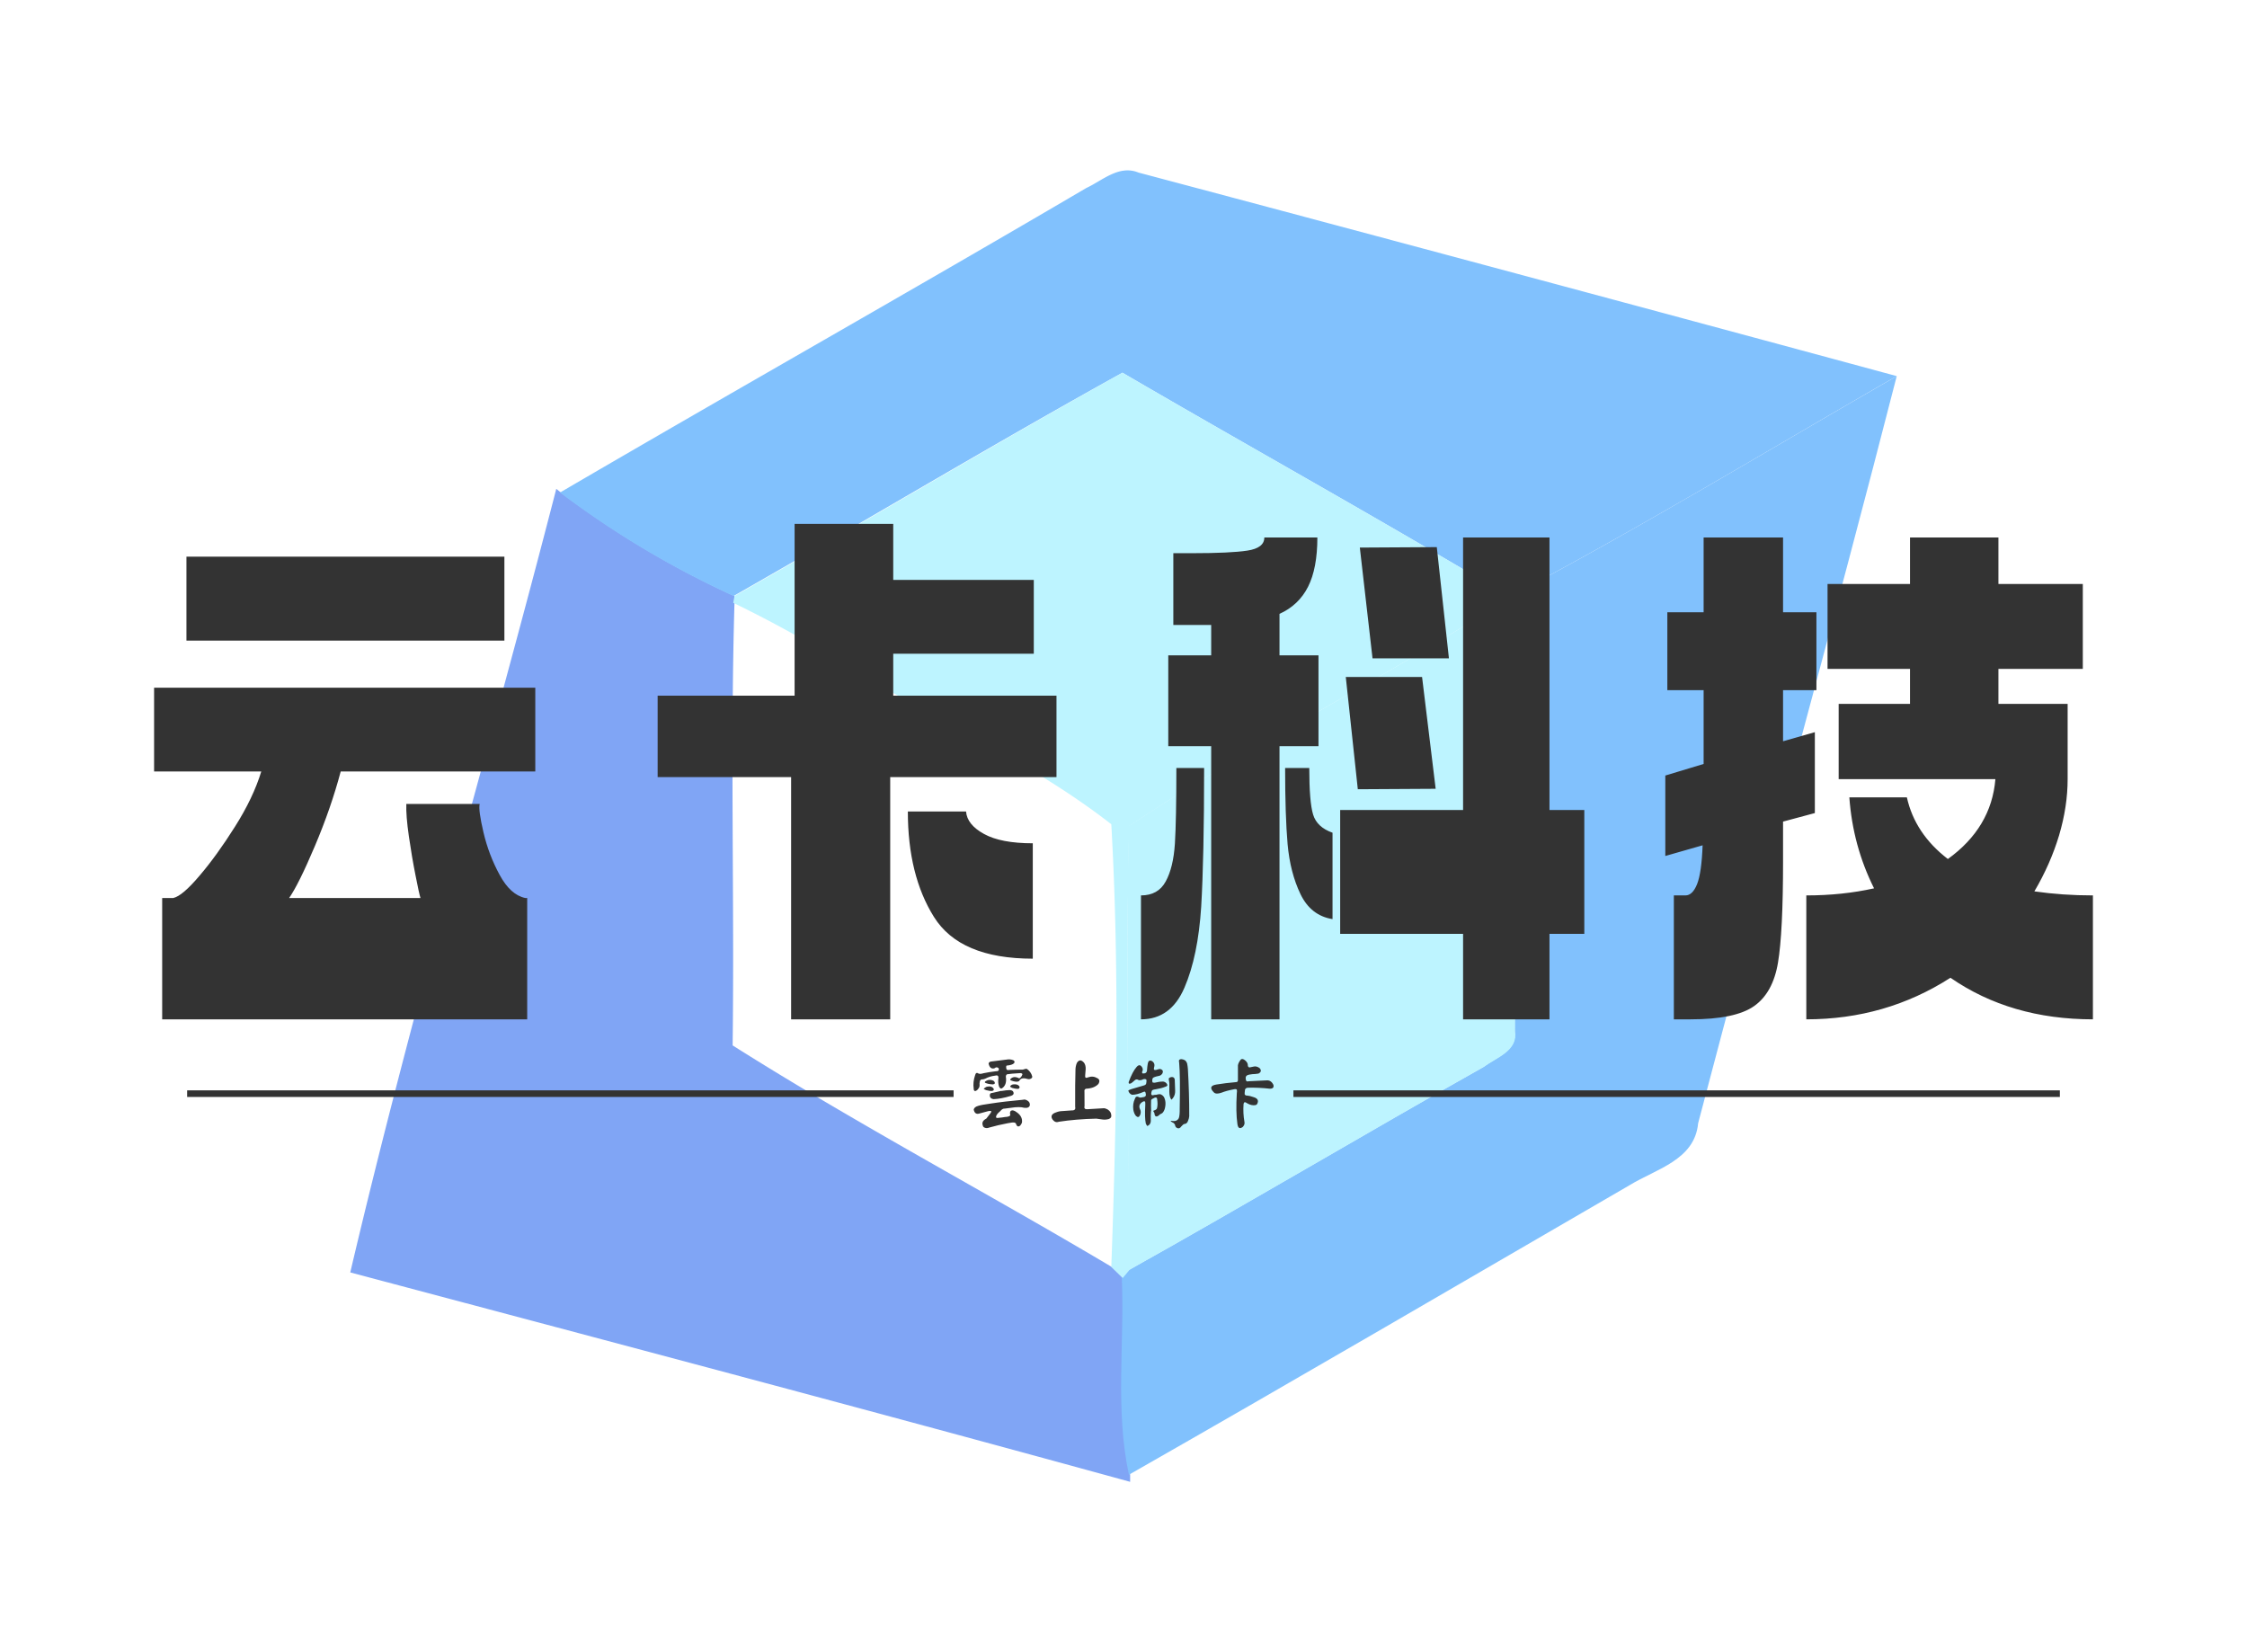 <svg data-v-70b83f88="" version="1.0" xmlns="http://www.w3.org/2000/svg" xmlns:xlink="http://www.w3.org/1999/xlink" width="100%" height="100%" viewBox="0 0 340 250" preserveAspectRatio="xMidYMid meet" color-interpolation-filters="sRGB" style="margin: auto;">   <g data-v-70b83f88="" class="iconmbgsvg" transform="translate(23.316,25.78)"><g fill="#333" hollow-target="textNormalTran"><g opacity="0.55" transform="translate(29.684,0)"><g><rect fill="#333" fill-opacity="0" stroke-width="2" x="0" y="0" width="234" height="198.44" class="image-rect"></rect> <svg x="0" y="0" width="234" height="198.44" filtersec="colorsb5244976674" class="image-svg-svg primary" style="overflow: visible;"><svg xmlns="http://www.w3.org/2000/svg" viewBox="0 -0.001 50.07 42.461"><path d="M6.67 10.31l.15.12a30.12 30.12 0 0 0 5.62 3.35v.21c-.14 4.78 0 9.56-.06 14.34 4 2.53 8.2 4.75 12.27 7.17l.37.36c.09 2.12-.22 4.27.23 6.37v.23C16.85 40.15 8.42 37.92 0 35.68c2-8.51 4.49-16.9 6.67-25.37z" fill="#175bec"></path><path d="M37.71 13.71C41.9 11.49 46 9 50.07 6.66c-2.07 8.08-4.31 16.12-6.43 24.19-.11 1.19-1.36 1.48-2.21 2C36 36 30.63 39.14 25.21 42.23c-.45-2.1-.14-4.25-.23-6.37l.21-.25c3.86-2.16 7.66-4.42 11.51-6.59.39-.3 1.09-.52 1-1.15.04-4.72-.06-9.44.01-14.16z" fill="#198efb"></path><path d="M23.83.57c.52-.24 1.06-.76 1.69-.5q12.29 3.27 24.55 6.59C46 9 41.9 11.49 37.71 13.71l-.17.1C33.41 11.33 29.2 9 25 6.55c-4.23 2.34-8.38 4.83-12.59 7.23a30.12 30.12 0 0 1-5.62-3.35C12.47 7.11 18.18 3.89 23.83.57z" fill="#198efb"></path><path d="M12.44 13.78c4.21-2.4 8.36-4.89 12.56-7.23 4.2 2.45 8.41 4.78 12.54 7.26-4 2.63-8.34 4.75-12.32 7.42-.12 4.79 0 9.59 0 14.38l-.21.25-.37-.36c.17-4.77.27-9.56 0-14.33-2.56-2-5.59-3.33-8.35-5A38.77 38.77 0 0 0 12.4 14z" fill="#87ebff"></path><path d="M37.54 13.81l.17-.1c-.07 4.72 0 9.44 0 14.16.11.63-.59.85-1 1.15-3.85 2.17-7.65 4.43-11.51 6.59 0-4.79-.09-9.59 0-14.38 4-2.67 8.33-4.79 12.34-7.42z" fill="#87ebff"></path></svg></svg> <!----></g></g> <g transform="translate(0,53.488)"><g data-gra="path-name" fill-rule="" class="tp-name" transform="translate(0,0)"><g transform="scale(1.7)"><g><path d="M35.95-28.17L7.65-28.17 7.65-35.64 35.95-35.64 35.95-28.17ZM16.79-5.26L16.79-5.26 28.48-5.26Q28.35-5.67 28.04-7.27 27.72-8.87 27.45-10.73 27.18-12.6 27.22-13.63L27.22-13.63 33.75-13.63Q33.62-13.09 34.09-11.09 34.56-9.09 35.53-7.31 36.49-5.54 37.8-5.26L37.8-5.26 37.98-5.26 37.98 5.54 5.49 5.54 5.49-5.26 6.48-5.26Q7.29-5.44 8.82-7.25 10.35-9.04 11.97-11.61 13.59-14.17 14.31-16.52L14.31-16.52 4.77-16.52 4.77-23.98 38.7-23.98 38.7-16.52 21.38-16.52Q20.52-13.28 19.08-9.88 17.64-6.48 16.79-5.26ZM85.09-23.27L85.09-16.02 70.29-16.02 70.29 5.54 61.47 5.54 61.47-16.02 49.59-16.02 49.59-23.27 61.78-23.27 61.78-38.56 70.56-38.56 70.56-33.57 83.07-33.57 83.07-27 70.56-27 70.56-23.27 85.09-23.27ZM82.98-10.13L82.98-10.13 82.98 0.14Q76.5 0.14 74.18-3.58 71.86-7.29 71.86-12.96L71.86-12.96 77.04-12.96Q77.13-11.79 78.64-10.96 80.14-10.13 82.98-10.13ZM104.94-18.77L104.94 5.54 98.86 5.54 98.86-18.77 95.04-18.77 95.04-26.86 98.86-26.86 98.86-29.56 95.49-29.56 95.49-35.95 97.16-35.95Q100.58-35.95 102.08-36.18 103.59-36.41 103.59-37.35L103.59-37.35 108.31-37.35Q108.31-34.6 107.48-32.96 106.65-31.32 104.94-30.55L104.94-30.55 104.94-26.86 108.41-26.86 108.41-18.77 104.94-18.77ZM132.07-2.07L128.97-2.07 128.97 5.54 121.28 5.54 121.28-2.07 110.34-2.07 110.34-13.09 121.28-13.09 121.28-37.35 128.97-37.35 128.97-13.09 132.07-13.09 132.07-2.07ZM113.22-26.59L112.09-36.45 118.94-36.49 120.02-26.59 113.22-26.59ZM111.91-14.94L110.84-24.93 117.63-24.93 118.84-14.98 111.91-14.94ZM95.76-16.83L95.76-16.83 98.23-16.83Q98.23-8.87 97.97-4.48 97.69-0.09 96.48 2.72 95.27 5.54 92.61 5.54L92.61 5.54 92.61-5.49Q94.14-5.49 94.81-6.73 95.49-7.96 95.63-10.1 95.76-12.24 95.76-16.83ZM109.66-11.07L109.66-11.07 109.66-3.38Q107.73-3.69 106.81-5.6 105.89-7.51 105.66-10.06 105.44-12.6 105.44-16.83L105.44-16.83 107.59-16.83Q107.59-13.81 107.93-12.69 108.27-11.56 109.66-11.07ZM149.76-12.06L149.76-8.55Q149.76-2.21 149.31 0.49 148.86 3.19 147.17 4.37 145.49 5.54 141.53 5.54L141.53 5.54 140.04 5.54 140.04-5.49 141.07-5.49Q141.71-5.49 142.11-6.5 142.51-7.51 142.6-9.95L142.6-9.95 139.28-9 139.28-16.16 142.69-17.19 142.69-23.76 139.46-23.76 139.46-30.69 142.69-30.69 142.69-37.35 149.76-37.35 149.76-30.69 152.73-30.69 152.73-23.76 149.76-23.76 149.76-19.21 152.59-20.02 152.59-12.82 149.76-12.06ZM164.66 1.84L164.66 1.84Q158.9 5.54 151.83 5.54L151.83 5.54 151.83-5.49Q155.03-5.49 157.86-6.12L157.86-6.12Q155.97-9.9 155.66-14.22L155.66-14.22 160.78-14.22Q161.5-10.98 164.43-8.73L164.43-8.73Q168.3-11.52 168.66-15.84L168.66-15.84 154.71-15.84 154.71-22.54 161.06-22.54 161.06-25.65 153.72-25.65 153.72-33.21 161.06-33.21 161.06-37.35 168.93-37.35 168.93-33.21 176.44-33.21 176.44-25.65 168.93-25.65 168.93-22.54 175.09-22.54 175.09-15.84Q175.09-13.41 174.33-10.84 173.56-8.28 172.13-5.85L172.13-5.85Q174.64-5.49 177.34-5.49L177.34-5.49 177.34 5.54Q170.01 5.54 164.66 1.84Z" transform="translate(-4.77, 38.56)"></path></g> <!----> <!----> <!----> <!----> <!----> <!----> <!----></g></g> <g data-gra="path-slogan" fill-rule="" class="tp-slogan" fill="#333" transform="translate(5,80.97)"><rect x="0" height="1" y="4.746" width="115.974"></rect> <rect height="1" y="4.746" width="115.974" x="167.395"></rect> <g transform="translate(118.974,0)"><g transform="scale(1)"><path d="M4.37-8.50L6.70-8.79Q7.30-8.91 7.80-8.68L7.80-8.68Q8.05-8.50 7.88-8.26L7.88-8.26Q7.62-7.96 6.75-7.89L6.75-7.89Q6.66-7.82 6.68-7.61L6.68-7.61Q6.68-7.11 7.15-7.23L7.15-7.23Q8.18-7.28 9.21-7.28L9.21-7.28Q9.68-7.45 9.83-7.38L9.83-7.38Q10.43-6.95 10.62-6.27L10.62-6.27Q10.63-6.09 10.59-6.04L10.59-6.04Q10.28-5.73 9.83-5.88L9.83-5.88Q8.96-6.15 8.66-5.58L8.66-5.58Q8.58-5.45 8.19-5.45L8.19-5.45Q7.84-5.48 7.49-5.61L7.49-5.61Q7.18-5.71 7.36-5.89L7.36-5.89Q7.86-6.38 8.66-5.95L8.66-5.95Q9-6.11 9.15-6.59L9.15-6.59Q9.05-6.79 8.67-6.74L8.67-6.74Q7.50-6.68 6.80-6.57L6.80-6.57Q6.56-6.39 6.66-6.01L6.66-6.01Q6.75-4.99 6.14-4.52L6.14-4.52Q5.84-4.24 5.61-4.70L5.61-4.70Q5.41-5.30 5.51-6.02L5.51-6.02Q5.54-6.53 4.97-6.36L4.97-6.36Q4.20-6.27 3.56-5.93L3.56-5.93Q3.33-5.82 3.09-5.80L3.09-5.80Q2.82-5.84 2.70-5.53L2.70-5.53L2.65-5.17Q2.70-4.76 2.57-4.54L2.57-4.54Q2.30-4.08 1.98-4.03L1.98-4.03Q1.76-4.09 1.77-4.37L1.77-4.37Q1.62-5.40 1.98-6.43L1.98-6.43Q2.11-6.97 2.53-6.67L2.53-6.67Q2.81-6.59 3.23-6.73L3.23-6.73Q4.22-6.93 5.11-7.03L5.11-7.03Q5.70-7.01 5.54-7.49L5.54-7.49Q5.25-7.77 4.91-7.48L4.91-7.48Q4.21-7.29 4.02-8.21L4.02-8.21Q4.10-8.45 4.37-8.50L4.37-8.50ZM3.88-5.68L3.88-5.68Q4.41-5.82 4.85-5.53L4.85-5.53Q5.16-5.10 4.66-5.04L4.66-5.04Q4.31-5.06 3.96-5.13L3.96-5.13Q3.50-5.25 3.46-5.33L3.46-5.33Q3.45-5.41 3.47-5.46L3.47-5.46Q3.66-5.59 3.88-5.68ZM7.72-5.04L7.72-5.04Q8.37-5.13 8.65-4.79L8.65-4.79Q8.80-4.59 8.59-4.39L8.59-4.39Q8.32-4.31 7.59-4.51L7.59-4.51Q7.22-4.68 7.30-4.78L7.30-4.78Q7.44-4.98 7.72-5.04ZM3.74-4.69L3.74-4.69Q4.50-4.86 4.79-4.38L4.79-4.38Q4.88-4.10 4.54-4.05L4.54-4.05Q4.24-4.01 3.63-4.18L3.63-4.18Q3.28-4.32 3.29-4.39L3.29-4.39Q3.54-4.62 3.74-4.69ZM6.01-4.05L6.01-4.05Q6.71-4.17 7.18-4.18L7.18-4.18Q7.49-4.20 7.70-4.01L7.70-4.01Q8.04-3.49 7.35-3.29L7.35-3.29Q5.89-2.85 4.77-2.81L4.77-2.81Q4.28-2.88 4.21-3.27L4.21-3.27Q4.15-3.75 4.61-3.76L4.61-3.76L5.54-3.97Q5.87-4.08 6.01-4.05ZM9.23-2.72L9.23-2.72Q9.54-2.82 9.90-2.59L9.90-2.59Q10.29-2.36 10.27-1.92L10.27-1.92Q10.17-1.41 9.42-1.50L9.42-1.50Q8.71-1.71 7.39-1.50L7.39-1.50L6.46-1.38Q6.13-1.41 5.80-1.01L5.80-1.01Q5.07-0.41 5.16-0.04L5.16-0.04Q5.23 0.08 5.58 0.01L5.58 0.01Q6.05-0.02 6.52-0.11L6.52-0.11Q7.01-0.13 7.22-0.28L7.22-0.28Q7.34-0.36 7.28-0.54L7.28-0.54Q7.22-0.77 7.35-1.01L7.35-1.01Q7.69-1.28 8.26-0.84L8.26-0.84Q9.20-0.20 9.07 0.74L9.07 0.74Q8.99 0.97 8.79 1.21L8.79 1.21Q8.39 1.50 8.19 1.00L8.19 1.00Q8.19 0.84 7.97 0.74L7.97 0.74Q7.65 0.67 6.93 0.83L6.93 0.83Q5.45 1.11 4.11 1.49L4.11 1.49Q3.76 1.65 3.41 1.50L3.41 1.50Q3.16 1.38 3.15 1.18L3.15 1.18Q2.89 0.54 3.68 0.13L3.68 0.13L4.35-0.74Q4.46-0.90 4.39-1.02L4.39-1.02Q4.34-1.05 3.98-1.00L3.98-1.00Q3.28-0.83 2.57-0.62L2.57-0.62Q1.93-0.46 1.77-1.23L1.77-1.23Q1.86-1.63 2.44-1.79L2.44-1.79Q2.91-1.95 4.31-2.14L4.31-2.14Q6.38-2.46 9.23-2.72ZM17.39-8.31L17.39-8.31Q17.86-9.04 18.48-8.30L18.48-8.30Q18.74-7.91 18.71-7.34L18.71-7.34L18.64-6.45Q18.55-5.86 19.08-6.11L19.08-6.11Q19.80-6.38 20.48-5.98L20.48-5.98Q21-5.71 20.63-5.10L20.63-5.10Q20.00-4.44 18.77-4.39L18.77-4.39Q18.46-4.30 18.53-3.91L18.53-3.91Q18.52-2.86 18.54-1.77L18.54-1.77Q18.40-1.23 19.01-1.29L19.01-1.29Q20.17-1.34 21.36-1.43L21.36-1.43Q21.60-1.48 22.07-1.23L22.07-1.23Q22.56-0.89 22.58-0.41L22.58-0.41Q22.68 0.01 22.21 0.20L22.21 0.20Q21.71 0.33 21.27 0.27L21.27 0.27Q20.67 0.18 20.32 0.14L20.32 0.14Q17.26 0.21 14.64 0.61L14.64 0.61Q14.13 0.81 13.72 0.30L13.72 0.30Q13.18-0.48 14.29-0.83L14.29-0.83Q14.71-1.00 15.22-1.01L15.22-1.01Q15.93-1.08 16.63-1.11L16.63-1.11Q17.25-1.09 17.12-1.66L17.12-1.66Q17.10-5.20 17.17-7.37L17.17-7.37Q17.20-7.89 17.39-8.31ZM32.88-8.77L32.88-8.77Q33.15-8.98 33.71-8.71L33.71-8.71Q33.98-8.51 34.07-8.17L34.07-8.17Q34.15-7.78 34.18-7.36L34.18-7.36Q34.39-3.73 34.38-0.23L34.38-0.23Q34.36 0.09 34.20 0.47L34.20 0.47Q34.04 0.94 33.62 0.95L33.62 0.95Q33.46 1.00 33.16 1.34L33.16 1.34Q32.93 1.69 32.60 1.58L32.60 1.58Q32.27 1.46 32.23 1.08L32.23 1.08Q32.10 0.80 31.83 0.70L31.83 0.70Q31.36 0.43 31.75 0.48L31.75 0.48Q32.51 0.62 32.80 0.07L32.80 0.07Q32.96-0.36 32.94-1.39L32.94-1.39Q33.04-6.20 32.86-8.29L32.86-8.29Q32.78-8.64 32.88-8.77ZM28.11-8.20L28.11-8.20Q28.22-8.80 28.71-8.59L28.71-8.59Q29.26-8.26 29.07-7.64L29.07-7.64Q28.91-7.11 29.40-7.24L29.40-7.24Q29.79-7.38 29.99-7.38L29.99-7.38Q30.54-7.22 30.34-6.73L30.34-6.73Q30.15-6.42 29.88-6.35L29.88-6.35Q29.30-6.25 28.91-6.05L28.91-6.05Q28.72-5.80 28.82-5.36L28.82-5.36Q28.88-5.29 29.17-5.30L29.17-5.30Q29.89-5.48 30.45-5.47L30.45-5.47Q30.81-5.41 31.00-5.12L31.00-5.12Q31.22-4.80 30.75-4.68L30.75-4.68Q30.19-4.45 29.34-4.31L29.34-4.31Q28.97-4.27 28.78-4.16L28.78-4.16Q28.70-4.09 28.63-3.70L28.63-3.70Q28.61-3.27 29.10-3.45L29.10-3.45Q29.40-3.45 29.64-3.53L29.64-3.53Q30.15-3.68 30.54-3.16L30.54-3.16Q30.97-2.37 30.66-1.29L30.66-1.29Q30.46-0.76 30.21-0.64L30.21-0.64Q29.95-0.55 29.74-0.32L29.74-0.32Q29.17 0.07 29.11-0.71L29.11-0.71Q29.06-0.83 28.97-0.95L28.97-0.95Q28.84-1.05 29.18-1.14L29.18-1.14Q29.51-1.28 29.52-1.51L29.52-1.51Q29.64-2.05 29.53-2.77L29.53-2.77Q29.51-3.28 28.88-2.89L28.88-2.89Q28.62-2.78 28.61-2.60L28.61-2.60Q28.58-1.89 28.61-1.14L28.61-1.14Q28.64-1.07 28.59-0.97L28.59-0.97Q28.54-0.35 28.56 0.27L28.56 0.27Q28.63 1.02 28.04 1.25L28.04 1.25Q27.98 1.23 27.81 0.88L27.81 0.88Q27.62-0.02 27.73-1.91L27.73-1.91Q27.75-2.16 27.71-2.41L27.71-2.41Q27.64-2.53 27.43-2.46L27.43-2.46Q26.61-2.04 26.92-1.32L26.92-1.32Q27.16-0.88 26.94-0.39Q26.72 0.11 26.31-0.28L26.31-0.28Q26.02-0.63 25.92-1.22L25.92-1.22Q25.80-2.11 26.16-2.86L26.16-2.86Q26.30-3.33 26.72-3.14L26.72-3.14Q26.89-3 27.22-3.08L27.22-3.08Q27.40-3.13 27.57-3.14L27.57-3.14Q27.91-3.26 27.80-3.64L27.80-3.64Q27.76-4.09 27.40-3.88L27.40-3.88Q26.45-3.47 25.73-3.47L25.73-3.47Q25.28-3.63 25.16-4.11L25.16-4.11Q25.34-4.25 25.66-4.34L25.66-4.34Q26.60-4.63 27.54-4.89L27.54-4.89Q27.87-4.98 27.88-5.25L27.88-5.25Q27.95-5.57 27.89-5.78L27.89-5.78Q27.61-5.95 27.25-5.74L27.25-5.74Q27.02-5.65 26.75-5.68L26.75-5.68Q26.38-5.95 26.06-5.60L26.06-5.60Q25.83-5.38 25.59-5.21L25.59-5.21Q25.16-5.02 25.22-5.40L25.22-5.40Q25.80-6.98 26.40-7.66L26.40-7.66Q26.89-8.25 27.26-7.61L27.26-7.61Q27.42-7.32 27.30-7.04L27.30-7.04Q27.19-6.90 27.30-6.71L27.30-6.71Q28.00-6.62 28.00-7.27L28.00-7.27Q28.03-7.73 28.11-8.20ZM31.64-6.15L31.64-6.15Q32.12-6.22 32.19-5.78L32.19-5.78L32.25-4.07Q32.27-3.49 31.97-3.05L31.97-3.05Q31.73-2.72 31.68-2.73L31.68-2.73Q31.38-3.11 31.37-3.95L31.37-3.95Q31.36-4.57 31.38-5.20L31.38-5.20Q31.38-5.32 31.35-5.44L31.35-5.44Q31.24-5.87 31.31-5.98L31.31-5.98Q31.42-6.09 31.64-6.15ZM42.18-8.80L42.18-8.80Q42.41-9.01 42.80-8.71L42.80-8.71Q43.28-8.34 43.25-7.88L43.25-7.88Q43.31-7.51 43.70-7.65L43.70-7.65L44.09-7.73Q44.53-7.86 45.02-7.52L45.02-7.52Q45.48-7.01 44.86-6.68L44.86-6.68L44.39-6.62Q43.92-6.61 43.45-6.52L43.45-6.52Q42.86-6.41 42.93-5.92L42.93-5.92Q42.93-5.37 43.41-5.52L43.41-5.52Q44.72-5.60 46.07-5.65L46.07-5.65Q46.75-5.72 47.11-4.99L47.11-4.99Q47.29-4.39 46.57-4.39L46.57-4.39Q44.93-4.58 43.25-4.54L43.25-4.54Q42.79-4.51 42.80-4.05L42.80-4.05Q42.76-3.80 42.77-3.54L42.77-3.54Q42.89-3.33 43.16-3.35L43.16-3.35Q43.51-3.33 44.10-3.12L44.10-3.12Q44.99-2.87 44.71-2.19L44.71-2.19Q44.63-1.96 44.41-1.91L44.41-1.91Q43.82-1.79 43.14-2.19L43.14-2.19Q42.66-2.55 42.60-2.06L42.60-2.06Q42.50-0.68 42.74 0.66L42.74 0.66Q42.82 1.02 42.49 1.39L42.49 1.39Q41.80 1.91 41.67 0.94L41.67 0.94Q41.41-0.84 41.58-3.70L41.58-3.70Q41.63-4.00 41.59-4.23L41.59-4.23Q41.50-4.37 41.18-4.31L41.18-4.31Q39.98-4.08 39.30-3.80L39.30-3.80Q38.46-3.50 38.13-3.81L38.13-3.81Q37.13-4.79 38.47-5.02L38.47-5.02Q39.79-5.24 41.58-5.40L41.58-5.40Q41.73-5.46 41.75-5.66L41.75-5.66L41.75-7.93Q41.80-8.30 42.18-8.80Z" transform="translate(-1.725, 8.887)"></path></g></g></g></g></g></g><defs v-gra="od"></defs></svg>